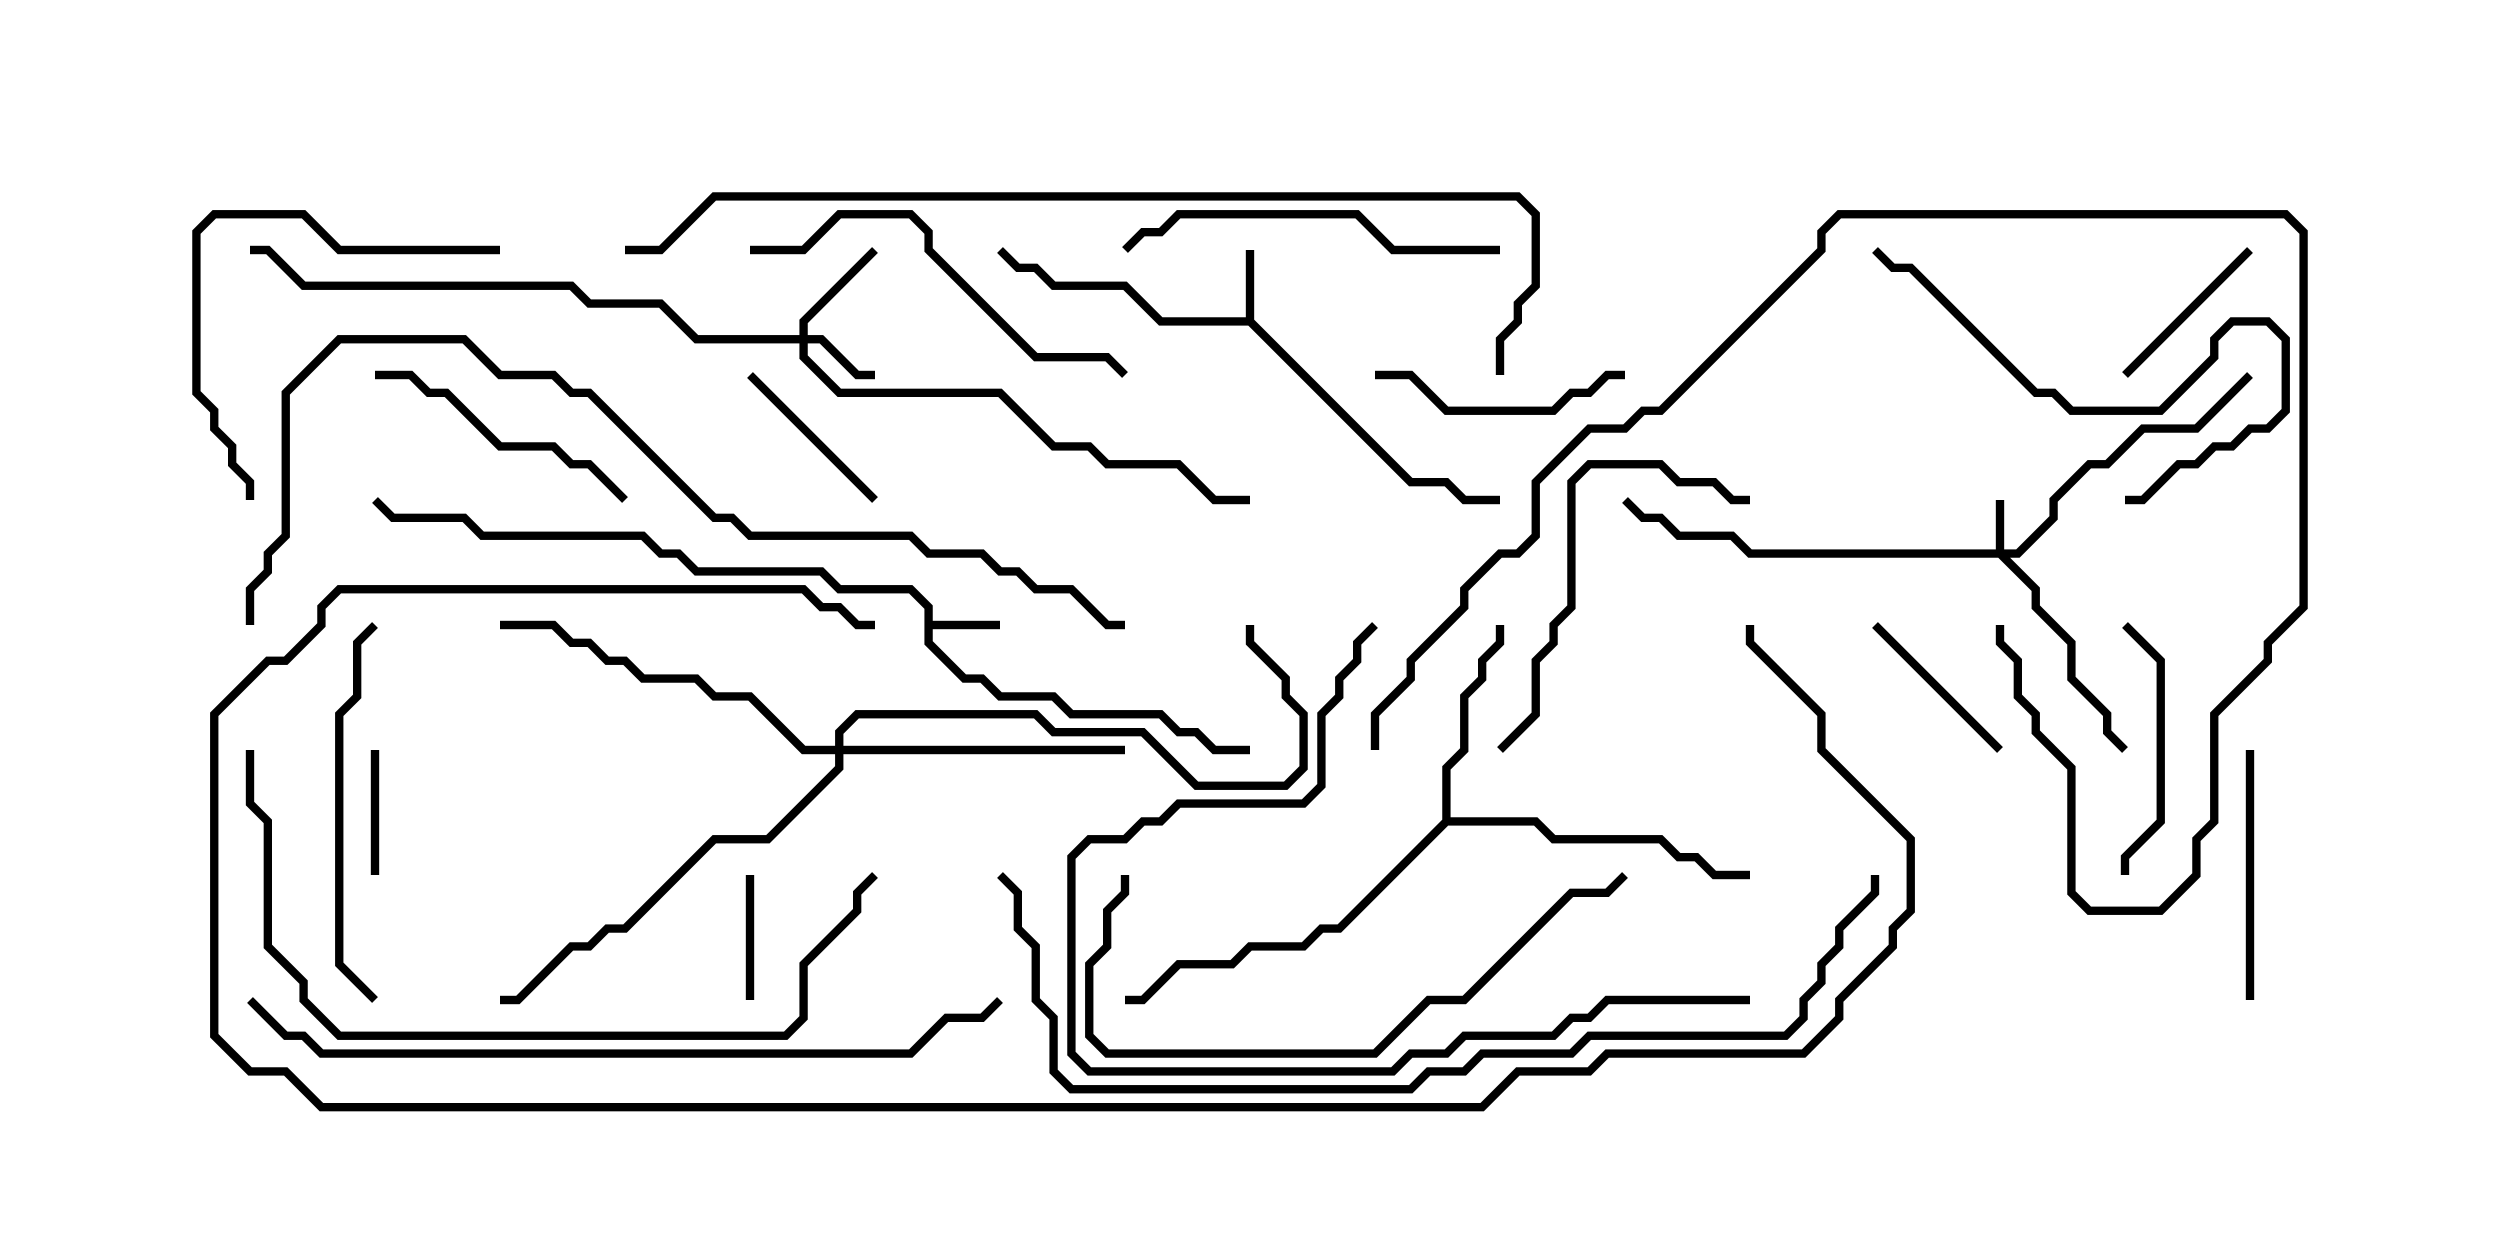 <svg version="1.1" width="30" height="15" xmlns="http://www.w3.org/2000/svg"><path d="M11.093,7.306L10.908,7.121L10.051,7.121L9.836,6.907L8.336,6.907L8.122,6.693L7.908,6.693L7.694,6.479L5.765,6.479L5.551,6.264L4.694,6.264L4.465,6.035L4.535,5.965L4.735,6.164L5.592,6.164L5.806,6.379L7.735,6.379L7.949,6.593L8.164,6.593L8.378,6.807L9.878,6.807L10.092,7.021L10.949,7.021L11.193,7.265L11.193,7.45L12,7.45L12,7.55L11.193,7.55L11.193,7.694L11.592,8.093L11.806,8.093L12.021,8.307L12.664,8.307L12.878,8.521L13.949,8.521L14.164,8.736L14.378,8.736L14.592,8.95L15,8.95L15,9.05L14.551,9.05L14.336,8.836L14.122,8.836L13.908,8.621L12.836,8.621L12.622,8.407L11.979,8.407L11.765,8.193L11.551,8.193L11.093,7.735z" stroke="none"/><path d="M14.95,3.807L14.95,3L15.05,3L15.05,3.836L16.949,5.736L17.378,5.736L17.592,5.95L18,5.95L18,6.05L17.551,6.05L17.336,5.836L16.908,5.836L14.979,3.907L13.908,3.907L13.479,3.479L12.622,3.479L12.408,3.264L12.194,3.264L11.965,3.035L12.035,2.965L12.235,3.164L12.449,3.164L12.664,3.379L13.521,3.379L13.949,3.807z" stroke="none"/><path d="M17.307,9.836L17.307,9.194L17.521,8.979L17.521,8.336L17.736,8.122L17.736,7.908L17.95,7.694L17.95,7.5L18.05,7.5L18.05,7.735L17.836,7.949L17.836,8.164L17.621,8.378L17.621,9.021L17.407,9.235L17.407,9.807L18.449,9.807L18.664,10.021L19.949,10.021L20.164,10.236L20.378,10.236L20.592,10.45L21,10.45L21,10.55L20.551,10.55L20.336,10.336L20.122,10.336L19.908,10.121L18.622,10.121L18.408,9.907L17.378,9.907L16.092,11.193L15.878,11.193L15.664,11.407L15.021,11.407L14.806,11.621L14.164,11.621L13.735,12.05L13.5,12.05L13.5,11.95L13.694,11.95L14.122,11.521L14.765,11.521L14.979,11.307L15.622,11.307L15.836,11.093L16.051,11.093z" stroke="none"/><path d="M23.95,6.593L23.95,6L24.05,6L24.05,6.593L24.194,6.593L24.593,6.194L24.593,5.979L25.051,5.521L25.265,5.521L25.694,5.093L26.336,5.093L26.965,4.465L27.035,4.535L26.378,5.193L25.735,5.193L25.306,5.621L25.092,5.621L24.693,6.021L24.693,6.235L24.235,6.693L24.121,6.693L24.479,7.051L24.479,7.265L24.907,7.694L24.907,8.122L25.336,8.551L25.336,8.765L25.535,8.965L25.465,9.035L25.236,8.806L25.236,8.592L24.807,8.164L24.807,7.735L24.379,7.306L24.379,7.092L23.979,6.693L20.979,6.693L20.765,6.479L20.122,6.479L19.908,6.264L19.694,6.264L19.465,6.035L19.535,5.965L19.735,6.164L19.949,6.164L20.164,6.379L20.806,6.379L21.021,6.593z" stroke="none"/><path d="M9.593,4.021L9.593,3.836L10.465,2.965L10.535,3.035L9.693,3.878L9.693,4.021L9.878,4.021L10.306,4.45L10.5,4.45L10.5,4.55L10.265,4.55L9.836,4.121L9.693,4.121L9.693,4.265L10.092,4.664L12.021,4.664L12.664,5.307L13.092,5.307L13.306,5.521L14.164,5.521L14.592,5.95L15,5.95L15,6.05L14.551,6.05L14.122,5.621L13.265,5.621L13.051,5.407L12.622,5.407L11.979,4.764L10.051,4.764L9.593,4.306L9.593,4.121L8.336,4.121L7.908,3.693L7.051,3.693L6.836,3.479L3.622,3.479L3.194,3.05L3,3.05L3,2.95L3.235,2.95L3.664,3.379L6.878,3.379L7.092,3.593L7.949,3.593L8.378,4.021z" stroke="none"/><path d="M10.021,8.95L10.021,8.765L10.265,8.521L12.449,8.521L12.664,8.736L13.735,8.736L14.378,9.379L15.408,9.379L15.593,9.194L15.593,8.592L15.379,8.378L15.379,8.164L14.95,7.735L14.95,7.5L15.05,7.5L15.05,7.694L15.479,8.122L15.479,8.336L15.693,8.551L15.693,9.235L15.449,9.479L14.336,9.479L13.694,8.836L12.622,8.836L12.408,8.621L10.306,8.621L10.121,8.806L10.121,8.95L13.5,8.95L13.5,9.05L10.121,9.05L10.121,9.235L9.235,10.121L8.592,10.121L7.521,11.193L7.306,11.193L7.092,11.407L6.878,11.407L6.235,12.05L6,12.05L6,11.95L6.194,11.95L6.836,11.307L7.051,11.307L7.265,11.093L7.479,11.093L8.551,10.021L9.194,10.021L10.021,9.194L10.021,9.05L9.622,9.05L8.979,8.407L8.551,8.407L8.336,8.193L7.694,8.193L7.479,7.979L7.265,7.979L7.051,7.764L6.836,7.764L6.622,7.55L6,7.55L6,7.45L6.664,7.45L6.878,7.664L7.092,7.664L7.306,7.879L7.521,7.879L7.735,8.093L8.378,8.093L8.592,8.307L9.021,8.307L9.664,8.95z" stroke="none"/><path d="M9.05,12L8.95,12L8.95,10.5L9.05,10.5z" stroke="none"/><path d="M4.55,10.5L4.45,10.5L4.45,9L4.55,9z" stroke="none"/><path d="M26.965,2.965L27.035,3.035L25.535,4.535L25.465,4.465z" stroke="none"/><path d="M22.465,7.535L22.535,7.465L24.035,8.965L23.965,9.035z" stroke="none"/><path d="M8.965,4.535L9.035,4.465L10.535,5.965L10.465,6.035z" stroke="none"/><path d="M16.5,4.55L16.5,4.45L16.949,4.45L17.378,4.879L18.622,4.879L18.836,4.664L19.051,4.664L19.265,4.45L19.5,4.45L19.5,4.55L19.306,4.55L19.092,4.764L18.878,4.764L18.664,4.979L17.336,4.979L16.908,4.55z" stroke="none"/><path d="M25.55,10.5L25.45,10.5L25.45,10.265L25.879,9.836L25.879,7.949L25.465,7.535L25.535,7.465L25.979,7.908L25.979,9.878L25.55,10.306z" stroke="none"/><path d="M27.05,12L26.95,12L26.95,9L27.05,9z" stroke="none"/><path d="M4.5,4.55L4.5,4.45L4.949,4.45L5.164,4.664L5.378,4.664L6.021,5.307L6.664,5.307L6.878,5.521L7.092,5.521L7.535,5.965L7.465,6.035L7.051,5.621L6.836,5.621L6.622,5.407L5.979,5.407L5.336,4.764L5.122,4.764L4.908,4.55z" stroke="none"/><path d="M18.035,9.035L17.965,8.965L18.379,8.551L18.379,7.908L18.593,7.694L18.593,7.479L18.807,7.265L18.807,5.765L19.051,5.521L19.949,5.521L20.164,5.736L20.592,5.736L20.806,5.95L21,5.95L21,6.05L20.765,6.05L20.551,5.836L20.122,5.836L19.908,5.621L19.092,5.621L18.907,5.806L18.907,7.306L18.693,7.521L18.693,7.735L18.479,7.949L18.479,8.592z" stroke="none"/><path d="M6,2.95L6,3.05L4.051,3.05L3.622,2.621L2.592,2.621L2.407,2.806L2.407,4.694L2.621,4.908L2.621,5.122L2.836,5.336L2.836,5.551L3.05,5.765L3.05,6L2.95,6L2.95,5.806L2.736,5.592L2.736,5.378L2.521,5.164L2.521,4.949L2.307,4.735L2.307,2.765L2.551,2.521L3.664,2.521L4.092,2.95z" stroke="none"/><path d="M25.5,6.05L25.5,5.95L25.694,5.95L26.122,5.521L26.336,5.521L26.551,5.307L26.765,5.307L26.979,5.093L27.194,5.093L27.379,4.908L27.379,4.092L27.194,3.907L26.806,3.907L26.621,4.092L26.621,4.306L25.949,4.979L24.836,4.979L24.622,4.764L24.408,4.764L22.908,3.264L22.694,3.264L22.465,3.035L22.535,2.965L22.735,3.164L22.949,3.164L24.449,4.664L24.664,4.664L24.878,4.879L25.908,4.879L26.521,4.265L26.521,4.051L26.765,3.807L27.235,3.807L27.479,4.051L27.479,4.949L27.235,5.193L27.021,5.193L26.806,5.407L26.592,5.407L26.378,5.621L26.164,5.621L25.735,6.05z" stroke="none"/><path d="M4.465,7.465L4.535,7.535L4.336,7.735L4.336,8.378L4.121,8.592L4.121,11.551L4.535,11.965L4.465,12.035L4.021,11.592L4.021,8.551L4.236,8.336L4.236,7.694z" stroke="none"/><path d="M18,2.95L18,3.05L16.694,3.05L16.265,2.621L14.164,2.621L13.949,2.836L13.735,2.836L13.535,3.035L13.465,2.965L13.694,2.736L13.908,2.736L14.122,2.521L16.306,2.521L16.735,2.95z" stroke="none"/><path d="M9,3.05L9,2.95L9.622,2.95L10.051,2.521L10.949,2.521L11.193,2.765L11.193,2.979L12.449,4.236L13.306,4.236L13.535,4.465L13.465,4.535L13.265,4.336L12.408,4.336L11.093,3.021L11.093,2.806L10.908,2.621L10.092,2.621L9.664,3.05z" stroke="none"/><path d="M13.45,10.5L13.55,10.5L13.55,10.735L13.336,10.949L13.336,11.378L13.121,11.592L13.121,12.408L13.306,12.593L16.479,12.593L17.122,11.95L17.551,11.95L18.836,10.664L19.265,10.664L19.465,10.465L19.535,10.535L19.306,10.764L18.878,10.764L17.592,12.05L17.164,12.05L16.521,12.693L13.265,12.693L13.021,12.449L13.021,11.551L13.236,11.336L13.236,10.908L13.45,10.694z" stroke="none"/><path d="M21,11.95L21,12.05L19.306,12.05L19.092,12.264L18.878,12.264L18.664,12.479L17.592,12.479L17.378,12.693L16.949,12.693L16.735,12.907L13.051,12.907L12.807,12.664L12.807,10.265L13.051,10.021L13.479,10.021L13.694,9.807L13.908,9.807L14.122,9.593L15.622,9.593L15.807,9.408L15.807,8.551L16.021,8.336L16.021,8.122L16.236,7.908L16.236,7.694L16.465,7.465L16.535,7.535L16.336,7.735L16.336,7.949L16.121,8.164L16.121,8.378L15.907,8.592L15.907,9.449L15.664,9.693L14.164,9.693L13.949,9.907L13.735,9.907L13.521,10.121L13.092,10.121L12.907,10.306L12.907,12.622L13.092,12.807L16.694,12.807L16.908,12.593L17.336,12.593L17.551,12.379L18.622,12.379L18.836,12.164L19.051,12.164L19.265,11.95z" stroke="none"/><path d="M16.55,9L16.45,9L16.45,8.551L16.879,8.122L16.879,7.908L17.521,7.265L17.521,7.051L17.979,6.593L18.194,6.593L18.379,6.408L18.379,5.765L19.051,5.093L19.479,5.093L19.694,4.879L19.908,4.879L21.807,2.979L21.807,2.765L22.051,2.521L27.449,2.521L27.693,2.765L27.693,7.306L27.264,7.735L27.264,7.949L26.621,8.592L26.621,9.878L26.407,10.092L26.407,10.521L25.949,10.979L25.051,10.979L24.807,10.735L24.807,9.235L24.379,8.806L24.379,8.592L24.164,8.378L24.164,7.949L23.95,7.735L23.95,7.5L24.05,7.5L24.05,7.694L24.264,7.908L24.264,8.336L24.479,8.551L24.479,8.765L24.907,9.194L24.907,10.694L25.092,10.879L25.908,10.879L26.307,10.479L26.307,10.051L26.521,9.836L26.521,8.551L27.164,7.908L27.164,7.694L27.593,7.265L27.593,2.806L27.408,2.621L22.092,2.621L21.907,2.806L21.907,3.021L19.949,4.979L19.735,4.979L19.521,5.193L19.092,5.193L18.479,5.806L18.479,6.449L18.235,6.693L18.021,6.693L17.621,7.092L17.621,7.306L16.979,7.949L16.979,8.164L16.55,8.592z" stroke="none"/><path d="M2.95,9L3.05,9L3.05,9.622L3.264,9.836L3.264,11.336L3.693,11.765L3.693,11.979L4.092,12.379L9.408,12.379L9.593,12.194L9.593,11.551L10.236,10.908L10.236,10.694L10.465,10.465L10.535,10.535L10.336,10.735L10.336,10.949L9.693,11.592L9.693,12.235L9.449,12.479L4.051,12.479L3.593,12.021L3.593,11.806L3.164,11.378L3.164,9.878L2.95,9.664z" stroke="none"/><path d="M2.965,12.035L3.035,11.965L3.449,12.379L3.664,12.379L3.878,12.593L10.908,12.593L11.336,12.164L11.765,12.164L11.965,11.965L12.035,12.035L11.806,12.264L11.378,12.264L10.949,12.693L3.836,12.693L3.622,12.479L3.408,12.479z" stroke="none"/><path d="M22.45,10.5L22.55,10.5L22.55,10.735L22.121,11.164L22.121,11.378L21.907,11.592L21.907,11.806L21.693,12.021L21.693,12.235L21.449,12.479L19.092,12.479L18.878,12.693L17.806,12.693L17.592,12.907L17.164,12.907L16.949,13.121L12.836,13.121L12.593,12.878L12.593,12.235L12.379,12.021L12.379,11.378L12.164,11.164L12.164,10.735L11.965,10.535L12.035,10.465L12.264,10.694L12.264,11.122L12.479,11.336L12.479,11.979L12.693,12.194L12.693,12.836L12.878,13.021L16.908,13.021L17.122,12.807L17.551,12.807L17.765,12.593L18.836,12.593L19.051,12.379L21.408,12.379L21.593,12.194L21.593,11.979L21.807,11.765L21.807,11.551L22.021,11.336L22.021,11.122L22.45,10.694z" stroke="none"/><path d="M20.95,7.5L21.05,7.5L21.05,7.694L21.907,8.551L21.907,8.979L22.979,10.051L22.979,10.949L22.764,11.164L22.764,11.378L22.121,12.021L22.121,12.235L21.664,12.693L19.306,12.693L19.092,12.907L18.235,12.907L17.806,13.336L3.836,13.336L3.408,12.907L2.979,12.907L2.521,12.449L2.521,8.551L3.194,7.879L3.408,7.879L3.807,7.479L3.807,7.265L4.051,7.021L9.664,7.021L9.878,7.236L10.092,7.236L10.306,7.45L10.5,7.45L10.5,7.55L10.265,7.55L10.051,7.336L9.836,7.336L9.622,7.121L4.092,7.121L3.907,7.306L3.907,7.521L3.449,7.979L3.235,7.979L2.621,8.592L2.621,12.408L3.021,12.807L3.449,12.807L3.878,13.236L17.765,13.236L18.194,12.807L19.051,12.807L19.265,12.593L21.622,12.593L22.021,12.194L22.021,11.979L22.664,11.336L22.664,11.122L22.879,10.908L22.879,10.092L21.807,9.021L21.807,8.592L20.95,7.735z" stroke="none"/><path d="M3.05,7.5L2.95,7.5L2.95,7.051L3.164,6.836L3.164,6.622L3.379,6.408L3.379,4.694L4.051,4.021L5.592,4.021L6.021,4.45L6.664,4.45L6.878,4.664L7.092,4.664L8.592,6.164L8.806,6.164L9.021,6.379L10.949,6.379L11.164,6.593L11.806,6.593L12.021,6.807L12.235,6.807L12.449,7.021L12.878,7.021L13.306,7.45L13.5,7.45L13.5,7.55L13.265,7.55L12.836,7.121L12.408,7.121L12.194,6.907L11.979,6.907L11.765,6.693L11.122,6.693L10.908,6.479L8.979,6.479L8.765,6.264L8.551,6.264L7.051,4.764L6.836,4.764L6.622,4.55L5.979,4.55L5.551,4.121L4.092,4.121L3.479,4.735L3.479,6.449L3.264,6.664L3.264,6.878L3.05,7.092z" stroke="none"/><path d="M18.05,4.5L17.95,4.5L17.95,4.051L18.164,3.836L18.164,3.622L18.379,3.408L18.379,2.592L18.194,2.407L8.592,2.407L7.949,3.05L7.5,3.05L7.5,2.95L7.908,2.95L8.551,2.307L18.235,2.307L18.479,2.551L18.479,3.449L18.264,3.664L18.264,3.878L18.05,4.092z" stroke="none"/></svg>